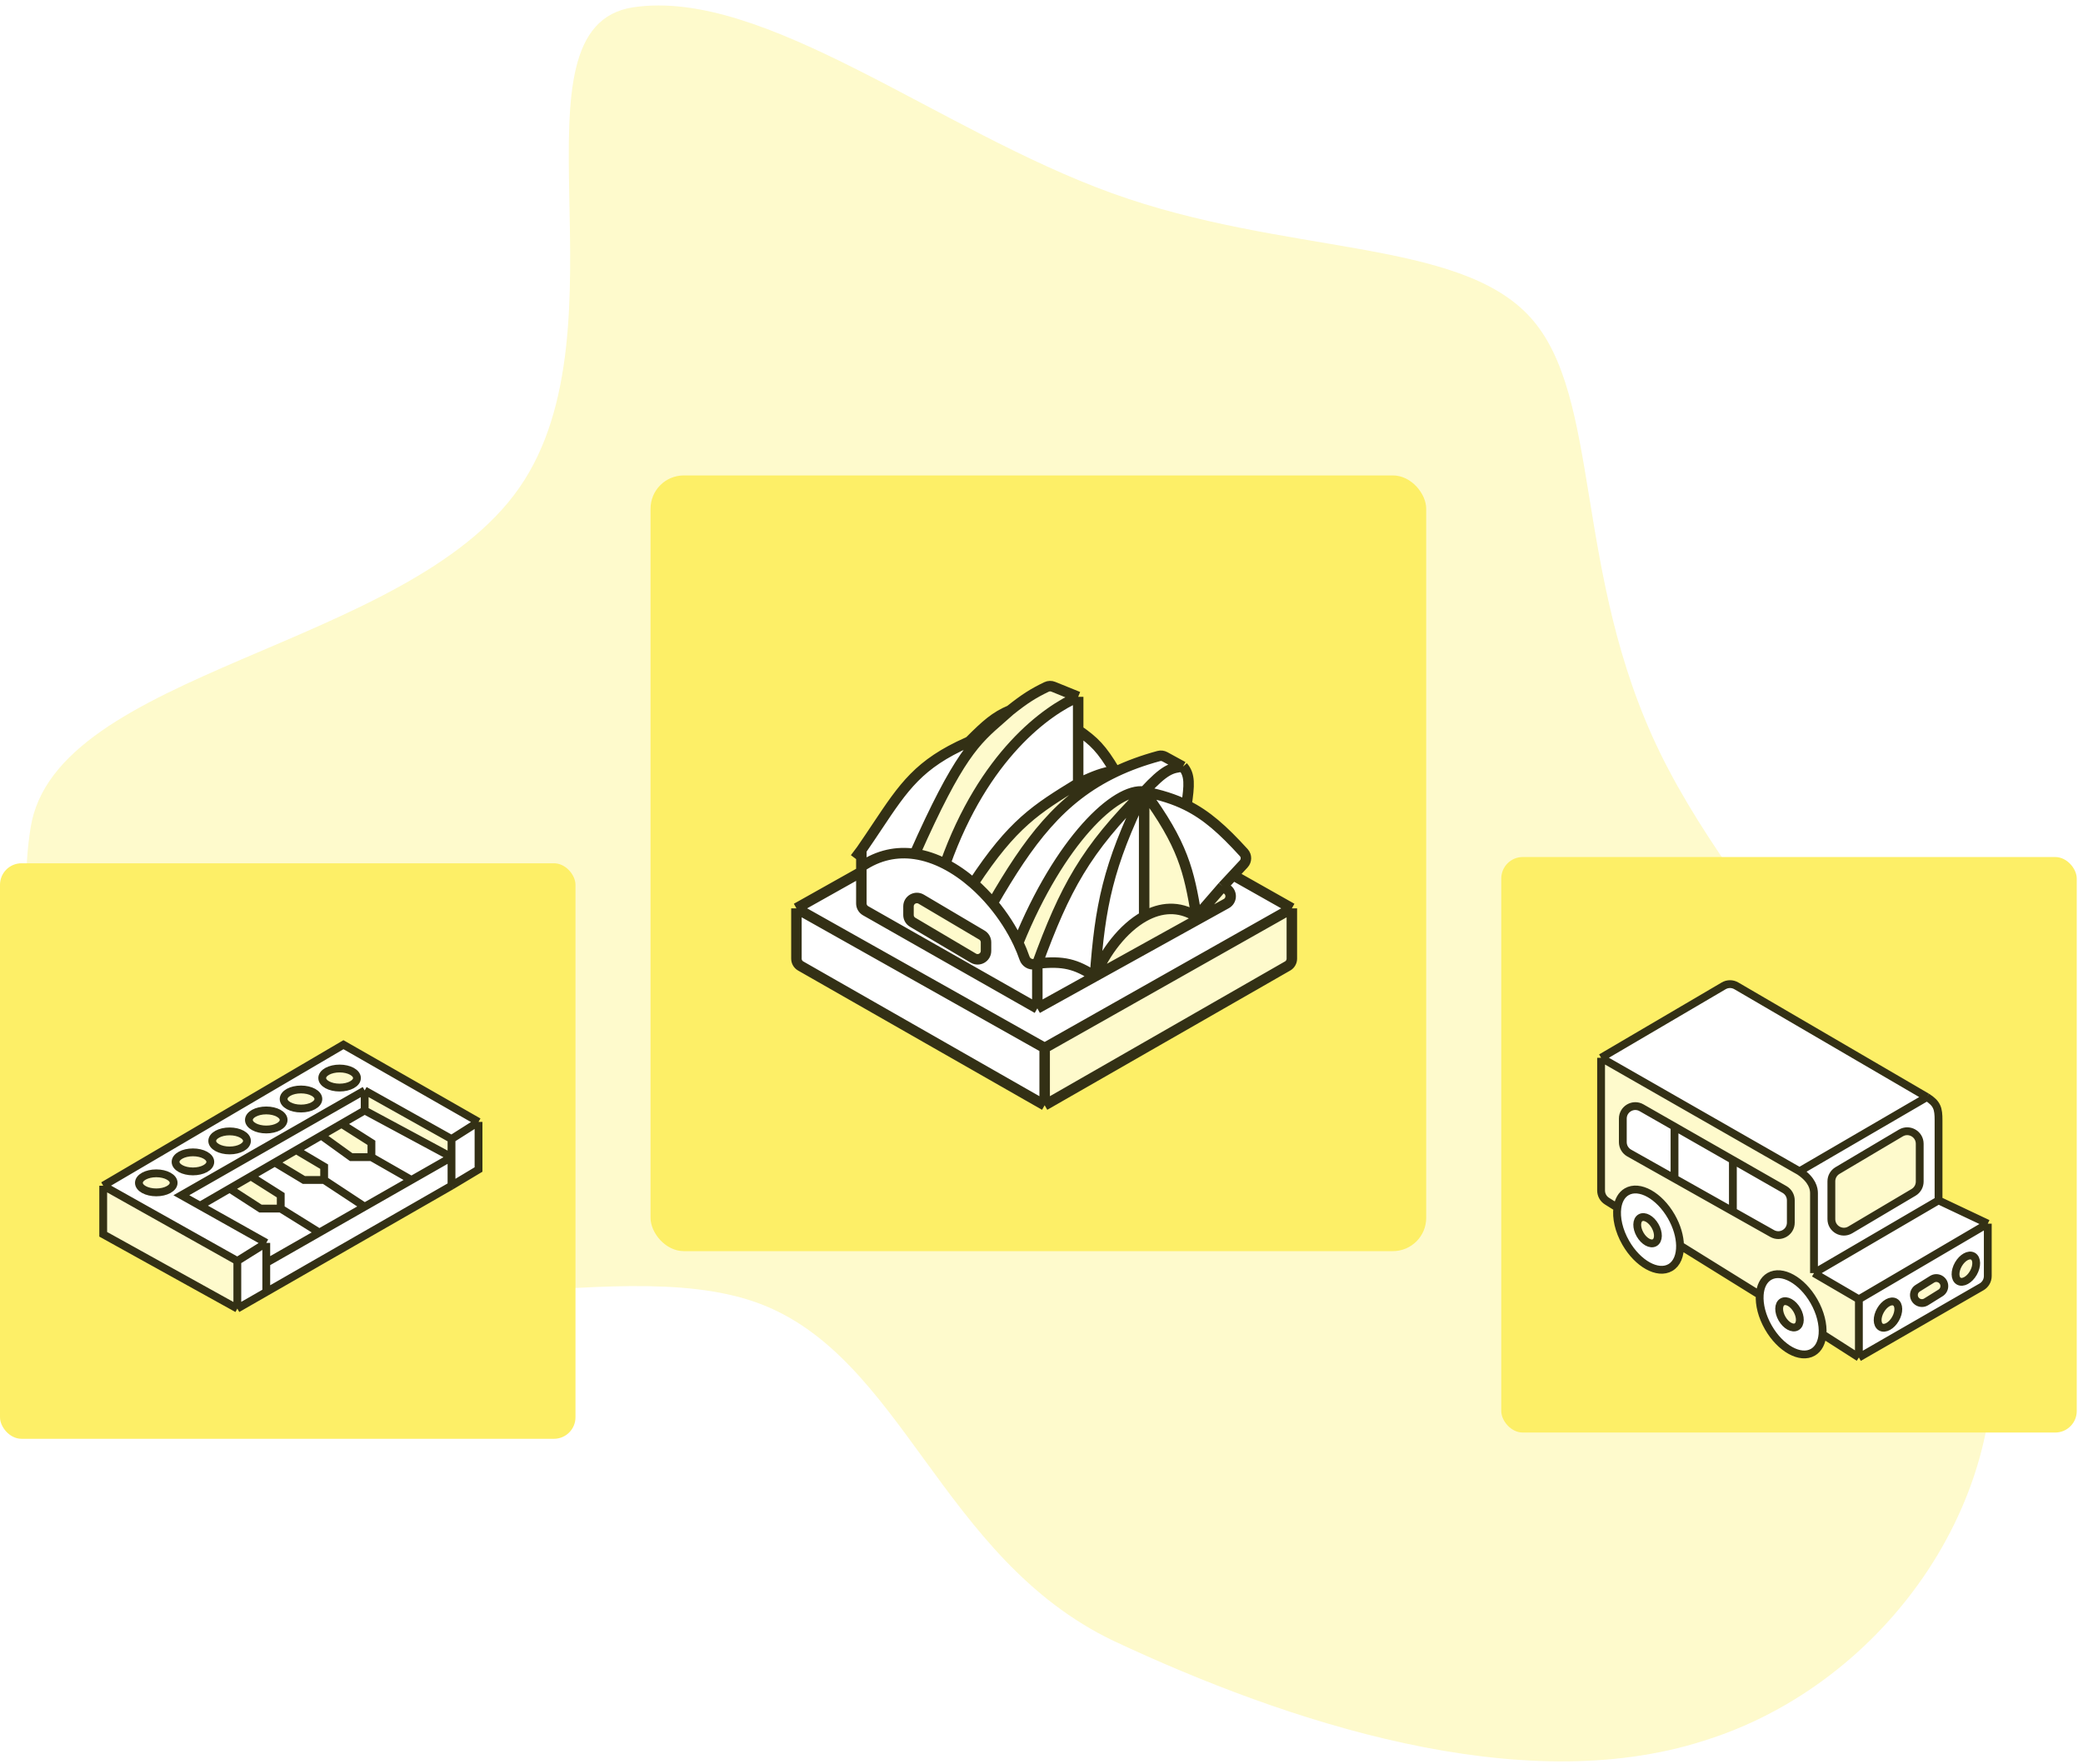 <svg width="333" height="282" viewBox="0 0 333 282" fill="none" xmlns="http://www.w3.org/2000/svg">
<path d="M35.881 200.17C14.72 184.902 0.893 157.267 4.888 132.359C8.791 107.153 65.046 103.738 83 78C100.954 52.261 80.309 4.29 101.246 1.165C122.184 -1.96 150.071 20.893 177.792 30.891C205.512 40.888 233.066 38.031 244.606 50.681C256.146 63.331 251.374 91.58 265.371 120.307C279.369 149.034 312.136 178.238 317.699 208.233C323.262 238.228 301.816 269.117 272.422 278.254C243.12 287.689 205.675 275.269 178.03 262.308C150.293 249.048 144.313 216.636 121 208.233C97.687 199.831 57.237 215.541 35.881 200.17Z" fill="#FEFACC"/>
<rect x="104" y="76" width="124" height="124" rx="5.32" fill="#FDEF67"/>
<g filter="url(#filter0_d_5405_38798)">
<path d="M163.789 147.8C164.017 148.466 164.693 148.886 165.383 148.749L165.833 148.659C170.224 136.681 173.547 130.437 182.912 121.179C178.391 120.512 169.425 128.986 162.779 145.328C163.17 146.155 163.509 146.983 163.789 147.8Z" fill="#FEFACC"/>
<path d="M172.363 119.846C165.652 123.962 161.891 126.275 155.601 135.835C156.704 136.798 157.742 137.865 158.694 138.999C164.402 129.145 169.459 122.229 178.314 118.014L178.224 117.848C176.166 118.165 175.04 118.663 172.92 119.6C172.742 119.679 172.557 119.761 172.363 119.846Z" fill="#FEFACC"/>
<path d="M172.363 106.022C167.34 108.188 157.293 115.349 151.098 132.737C152.677 133.547 154.192 134.606 155.601 135.835C161.891 126.275 165.652 123.962 172.363 119.846V111.352V106.022Z" fill="white"/>
<path d="M168.383 104.41C168.038 104.27 167.65 104.279 167.314 104.439C165.263 105.421 163.866 106.283 161.479 108.188C160.938 108.677 160.427 109.122 159.935 109.55C155.919 113.047 153.246 115.374 146.242 131.136C147.896 131.373 149.529 131.933 151.098 132.737C157.293 115.349 167.34 108.188 172.363 106.022L168.383 104.41Z" fill="#FEFACC"/>
<path d="M137.702 130.505V133.17C140.474 131.275 143.391 130.728 146.242 131.136C153.246 115.374 155.919 113.047 159.935 109.55C160.427 109.122 160.938 108.677 161.479 108.188C159.116 109.184 157.665 110.471 155.129 113.004C155.011 113.122 154.867 113.22 154.713 113.288C146.911 116.746 144.482 120.388 140.212 126.79C139.448 127.935 138.625 129.169 137.702 130.505Z" fill="white"/>
<path fill-rule="evenodd" clip-rule="evenodd" d="M165.833 155.821V148.659L165.383 148.749C164.693 148.886 164.017 148.466 163.789 147.8C163.509 146.983 163.17 146.155 162.779 145.328C161.747 143.147 160.35 140.972 158.694 138.999C157.742 137.865 156.704 136.798 155.601 135.835C154.192 134.606 152.677 133.547 151.098 132.737C149.529 131.933 147.896 131.373 146.242 131.136C143.391 130.728 140.474 131.275 137.702 133.17V134.003V139.051C137.702 139.534 137.961 139.979 138.381 140.218L165.833 155.821ZM156.969 144.106C157.377 144.347 157.628 144.787 157.628 145.261V146.639C157.628 147.678 156.497 148.324 155.602 147.794L145.896 142.054C145.488 141.812 145.237 141.373 145.237 140.898V139.521C145.237 138.481 146.368 137.836 147.263 138.365L156.969 144.106Z" fill="white"/>
<path d="M155.602 147.794C156.497 148.324 157.628 147.678 157.628 146.639V145.261C157.628 144.787 157.377 144.347 156.969 144.106L147.263 138.365C146.368 137.836 145.237 138.481 145.237 139.521V140.898C145.237 141.373 145.488 141.812 145.896 142.054L155.602 147.794Z" fill="#FEFACC"/>
<path d="M127.321 139.832L167.005 162.15L206.522 139.832L197.145 134.536L195.47 136.335L196.14 136.779C196.979 137.335 196.93 138.583 196.049 139.072L186.512 144.358L175.042 150.716L165.833 155.821L138.381 140.218C137.961 139.979 137.702 139.534 137.702 139.051V134.003L127.321 139.832Z" fill="white"/>
<path d="M167.005 171.31V162.15L127.321 139.832V147.88C127.321 148.362 127.579 148.807 127.998 149.046L167.005 171.31Z" fill="white"/>
<path d="M167.005 162.15V171.31L205.847 149.046C206.264 148.807 206.522 148.362 206.522 147.881V139.832L167.005 162.15Z" fill="#FEFACC"/>
<path d="M165.833 148.659V155.821L175.042 150.716C172.016 148.757 170.056 148.193 165.833 148.659Z" fill="white"/>
<path d="M196.049 139.072C196.93 138.583 196.979 137.335 196.14 136.779L195.47 136.335L191.284 141.164C188.456 139.377 185.538 139.664 182.912 141.13C179.537 143.013 176.643 146.843 175.042 150.716L186.512 144.358L196.049 139.072Z" fill="#FEFACC"/>
<path d="M191.284 141.164L195.47 136.335L197.145 134.536L198.823 132.733C199.296 132.225 199.304 131.441 198.838 130.928C195.513 127.277 192.879 124.928 189.68 123.344C187.729 122.377 185.568 121.696 182.912 121.179C189.127 129.643 190.079 133.822 191.284 141.164Z" fill="white"/>
<path fill-rule="evenodd" clip-rule="evenodd" d="M189.68 123.344C190.146 120.146 190.275 118.508 189.108 117.181L186.226 115.605C185.926 115.441 185.574 115.397 185.244 115.486C182.686 116.182 180.395 117.023 178.314 118.014C169.459 122.229 164.402 129.145 158.694 138.999C160.35 140.972 161.747 143.147 162.779 145.328C169.425 128.986 178.391 120.512 182.912 121.179C173.547 130.437 170.224 136.681 165.833 148.659C170.056 148.193 172.016 148.757 175.042 150.716C176.643 146.843 179.537 143.013 182.912 141.13V121.179C185.568 121.696 187.729 122.377 189.68 123.344ZM172.363 111.352C174.92 113.129 176.107 114.29 178.224 117.848C176.166 118.165 175.04 118.663 172.92 119.6C172.742 119.679 172.557 119.761 172.363 119.846V111.352Z" fill="white"/>
<path d="M191.284 141.164C190.079 133.822 189.127 129.643 182.912 121.179V141.13C185.538 139.664 188.456 139.377 191.284 141.164Z" fill="#FEFACC"/>
<path d="M167.005 171.31V162.15M167.005 171.31L127.998 149.046C127.579 148.807 127.321 148.362 127.321 147.88V139.832M167.005 171.31L205.847 149.046C206.264 148.807 206.522 148.362 206.522 147.881V139.832M167.005 162.15L127.321 139.832M167.005 162.15L206.522 139.832M127.321 139.832L137.702 134.003M206.522 139.832L197.145 134.536M165.833 155.821V148.659M165.833 155.821L138.381 140.218C137.961 139.979 137.702 139.534 137.702 139.051V134.003M165.833 155.821L175.042 150.716M165.833 148.659C170.056 148.193 172.016 148.757 175.042 150.716M165.833 148.659L165.383 148.749C164.693 148.886 164.017 148.466 163.789 147.8C163.509 146.983 163.17 146.155 162.779 145.328M165.833 148.659C170.224 136.681 173.547 130.437 182.912 121.179M195.47 136.335L196.14 136.779C196.979 137.335 196.93 138.583 196.049 139.072L186.512 144.358L175.042 150.716M195.47 136.335L191.284 141.164M195.47 136.335L197.145 134.536M191.284 141.164C190.079 133.822 189.127 129.643 182.912 121.179M191.284 141.164C188.456 139.377 185.538 139.664 182.912 141.13M175.042 150.716C176.643 146.843 179.537 143.013 182.912 141.13M175.042 150.716C175.86 139.484 177.105 133.078 182.912 121.179M137.702 133.17V130.505M137.702 133.17C140.474 131.275 143.391 130.728 146.242 131.136M137.702 133.17V134.003M137.702 130.505L136.698 131.838M137.702 130.505C138.625 129.169 139.448 127.935 140.212 126.79C144.482 120.388 146.911 116.746 154.713 113.288C154.867 113.22 155.011 113.122 155.129 113.004C157.665 110.471 159.116 109.184 161.479 108.188M162.779 145.328C169.425 128.986 178.391 120.512 182.912 121.179M162.779 145.328C161.747 143.147 160.35 140.972 158.694 138.999M182.912 121.179C185.568 121.696 187.729 122.377 189.68 123.344M182.912 121.179C186.228 117.59 187.301 117.351 189.108 117.181M182.912 121.179V141.13M161.479 108.188C163.866 106.283 165.263 105.421 167.314 104.439C167.65 104.279 168.038 104.27 168.383 104.41L172.363 106.022M161.479 108.188C160.938 108.677 160.427 109.122 159.935 109.55C155.919 113.047 153.246 115.374 146.242 131.136M172.363 106.022C167.34 108.188 157.293 115.349 151.098 132.737M172.363 106.022V111.352M151.098 132.737C149.529 131.933 147.896 131.373 146.242 131.136M151.098 132.737C152.677 133.547 154.192 134.606 155.601 135.835M155.601 135.835C161.891 126.275 165.652 123.962 172.363 119.846M155.601 135.835C156.704 136.798 157.742 137.865 158.694 138.999M172.363 119.846V111.352M172.363 119.846C172.557 119.761 172.742 119.679 172.92 119.6C175.04 118.663 176.166 118.165 178.224 117.848M172.363 111.352C174.92 113.129 176.107 114.29 178.224 117.848M178.224 117.848L178.314 118.014M189.108 117.181L186.226 115.605C185.926 115.441 185.574 115.397 185.244 115.486C182.686 116.182 180.395 117.023 178.314 118.014M189.108 117.181C190.275 118.508 190.146 120.146 189.68 123.344M189.68 123.344C192.879 124.928 195.513 127.277 198.838 130.928C199.304 131.441 199.296 132.225 198.823 132.733L197.145 134.536M158.694 138.999C164.402 129.145 169.459 122.229 178.314 118.014M147.263 138.365L156.969 144.106C157.377 144.347 157.628 144.787 157.628 145.261V146.639C157.628 147.678 156.497 148.324 155.602 147.794L145.896 142.054C145.488 141.812 145.237 141.373 145.237 140.898V139.521C145.237 138.481 146.368 137.836 147.263 138.365Z" stroke="#333015" stroke-width="1.678"/>
</g>
<rect y="138" width="92" height="92" rx="3.44" fill="#FDEF67"/>
<g filter="url(#filter1_d_5405_38798)">
<path d="M16.5 193.308L37.94 205.187V197.572L16.5 185.541V193.308Z" fill="#FEFACC"/>
<path d="M57.066 168.331C57.066 169.172 55.822 169.854 54.289 169.854C52.756 169.854 51.513 169.172 51.513 168.331C51.513 167.489 52.756 166.808 54.289 166.808C55.822 166.808 57.066 167.489 57.066 168.331Z" fill="#FEFACC"/>
<path d="M50.896 171.681C50.896 172.522 49.653 173.204 48.12 173.204C46.586 173.204 45.343 172.522 45.343 171.681C45.343 170.84 46.586 170.158 48.12 170.158C49.653 170.158 50.896 170.84 50.896 171.681Z" fill="#FEFACC"/>
<path d="M45.343 175.032C45.343 175.873 44.1 176.555 42.567 176.555C41.033 176.555 39.791 175.873 39.791 175.032C39.791 174.191 41.033 173.509 42.567 173.509C44.1 173.509 45.343 174.191 45.343 175.032Z" fill="#FEFACC"/>
<path d="M39.482 178.382C39.482 179.224 38.239 179.905 36.706 179.905C35.172 179.905 33.929 179.224 33.929 178.382C33.929 177.541 35.172 176.859 36.706 176.859C38.239 176.859 39.482 177.541 39.482 178.382Z" fill="#FEFACC"/>
<path d="M33.621 181.733C33.621 182.574 32.378 183.256 30.845 183.256C29.311 183.256 28.068 182.574 28.068 181.733C28.068 180.892 29.311 180.21 30.845 180.21C32.378 180.21 33.621 180.892 33.621 181.733Z" fill="#FEFACC"/>
<path d="M27.76 185.084C27.76 185.925 26.517 186.607 24.983 186.607C23.45 186.607 22.207 185.925 22.207 185.084C22.207 184.243 23.45 183.561 24.983 183.561C26.517 183.561 27.76 184.243 27.76 185.084Z" fill="#FEFACC"/>
<path d="M72.181 178.078L58.3 170.31V173.509L72.181 180.972V178.078Z" fill="#FEFACC"/>
<path d="M59.379 180.972V178.687L54.598 175.651L51.359 177.525L56.14 180.972H59.379Z" fill="#FEFACC"/>
<path d="M51.821 184.627V182.495L47.348 179.846L43.928 181.825L48.582 184.627H51.821Z" fill="#FEFACC"/>
<path fill-rule="evenodd" clip-rule="evenodd" d="M54.906 163L16.5 185.541L37.94 197.572V205.187L42.567 202.533L72.181 185.541L76.5 182.951V175.336L54.906 163ZM27.76 185.084C27.76 185.925 26.517 186.607 24.983 186.607C23.45 186.607 22.207 185.925 22.207 185.084C22.207 184.243 23.45 183.561 24.983 183.561C26.517 183.561 27.76 184.243 27.76 185.084ZM30.845 183.256C32.378 183.256 33.621 182.574 33.621 181.733C33.621 180.892 32.378 180.21 30.845 180.21C29.311 180.21 28.068 180.892 28.068 181.733C28.068 182.574 29.311 183.256 30.845 183.256ZM39.482 178.382C39.482 179.224 38.239 179.905 36.706 179.905C35.172 179.905 33.929 179.224 33.929 178.382C33.929 177.541 35.172 176.859 36.706 176.859C38.239 176.859 39.482 177.541 39.482 178.382ZM42.567 176.555C44.1 176.555 45.343 175.873 45.343 175.032C45.343 174.191 44.1 173.509 42.567 173.509C41.033 173.509 39.791 174.191 39.791 175.032C39.791 175.873 41.033 176.555 42.567 176.555ZM50.896 171.681C50.896 172.522 49.653 173.204 48.12 173.204C46.586 173.204 45.343 172.522 45.343 171.681C45.343 170.84 46.586 170.158 48.12 170.158C49.653 170.158 50.896 170.84 50.896 171.681ZM54.289 169.854C55.822 169.854 57.066 169.172 57.066 168.331C57.066 167.489 55.822 166.808 54.289 166.808C52.756 166.808 51.513 167.489 51.513 168.331C51.513 169.172 52.756 169.854 54.289 169.854ZM72.181 178.078L58.3 170.31V173.509L72.181 180.972V178.078ZM59.379 178.687V180.972H56.14L51.359 177.525L54.598 175.651L59.379 178.687ZM51.821 184.627V182.495L47.348 179.846L43.928 181.825L48.582 184.627H51.821ZM40.099 184.041L44.88 187.064V189.196H41.641L36.706 186.004L40.099 184.041Z" fill="white"/>
<path d="M44.88 187.064L40.099 184.041L36.706 186.004L41.641 189.196H44.88V187.064Z" fill="#FEFACC"/>
<path d="M16.5 185.541L54.906 163L76.5 175.336M16.5 185.541V193.308L37.94 205.187M16.5 185.541L37.94 197.572M76.5 175.336L72.181 178.078M76.5 175.336V182.951L72.181 185.541M72.181 178.078L58.3 170.31M72.181 178.078V180.972M72.181 185.541L42.567 202.533M72.181 185.541V180.972M37.94 205.187V197.572M37.94 205.187L42.567 202.533M37.94 197.572L42.567 194.679M42.567 194.679L31.98 188.739M42.567 194.679V197.877M42.567 202.533V197.877M58.3 170.31L28.994 187.064L31.98 188.739M58.3 170.31V173.509M72.181 180.972L58.3 173.509M72.181 180.972L65.778 184.627M58.3 173.509L54.598 175.651M31.98 188.739L36.706 186.004M42.567 197.877L51.05 193.034M51.05 193.034L44.88 189.196M51.05 193.034L58.3 188.896M44.88 189.196V187.064L40.099 184.041M44.88 189.196H41.641L36.706 186.004M40.099 184.041L36.706 186.004M40.099 184.041L43.928 181.825M58.3 188.896L51.821 184.627M58.3 188.896L65.778 184.627M51.821 184.627V182.495L47.348 179.846M51.821 184.627H48.582L43.928 181.825M47.348 179.846L51.359 177.525M47.348 179.846L43.928 181.825M65.778 184.627L59.379 180.972M59.379 180.972V178.687L54.598 175.651M59.379 180.972H56.14L51.359 177.525M54.598 175.651L51.359 177.525M50.896 171.681C50.896 172.522 49.653 173.204 48.12 173.204C46.586 173.204 45.343 172.522 45.343 171.681C45.343 170.84 46.586 170.158 48.12 170.158C49.653 170.158 50.896 170.84 50.896 171.681ZM45.343 175.032C45.343 175.873 44.1 176.555 42.567 176.555C41.033 176.555 39.791 175.873 39.791 175.032C39.791 174.191 41.033 173.509 42.567 173.509C44.1 173.509 45.343 174.191 45.343 175.032ZM39.482 178.382C39.482 179.224 38.239 179.905 36.706 179.905C35.172 179.905 33.929 179.224 33.929 178.382C33.929 177.541 35.172 176.859 36.706 176.859C38.239 176.859 39.482 177.541 39.482 178.382ZM33.621 181.733C33.621 182.574 32.378 183.256 30.845 183.256C29.311 183.256 28.068 182.574 28.068 181.733C28.068 180.892 29.311 180.21 30.845 180.21C32.378 180.21 33.621 180.892 33.621 181.733ZM27.76 185.084C27.76 185.925 26.517 186.607 24.983 186.607C23.45 186.607 22.207 185.925 22.207 185.084C22.207 184.243 23.45 183.561 24.983 183.561C26.517 183.561 27.76 184.243 27.76 185.084ZM57.066 168.331C57.066 169.172 55.822 169.854 54.289 169.854C52.756 169.854 51.513 169.172 51.513 168.331C51.513 167.489 52.756 166.808 54.289 166.808C55.822 166.808 57.066 167.489 57.066 168.331Z" stroke="#333015" stroke-width="1.25"/>
</g>
<rect x="240" y="137" width="92" height="92" rx="3.44" fill="#FDEF67"/>
<g filter="url(#filter2_d_5405_38798)">
<path d="M285.283 186.145C285.906 186.501 286.29 187.164 286.29 187.882V191.44C286.29 192.97 284.642 193.933 283.309 193.183L277.029 189.648L267.697 184.395L260.452 180.318C259.822 179.963 259.433 179.297 259.433 178.575V174.819C259.433 173.283 261.092 172.32 262.425 173.082L267.697 176.095L277.029 181.428L285.283 186.145Z" fill="white"/>
<path fill-rule="evenodd" clip-rule="evenodd" d="M255.96 165.093V186.31C255.96 187 256.315 187.641 256.9 188.006L258.565 189.047C258.727 187.903 259.226 186.989 260.061 186.505C262.07 185.34 265.259 187.108 267.182 190.455C268.087 192.03 268.551 193.673 268.579 195.093L281.319 203C281.409 201.662 281.924 200.582 282.859 200.04C284.868 198.875 288.056 200.643 289.98 203.99C291.027 205.812 291.483 207.725 291.358 209.279L297.172 213V203.698L289.995 199.512V186.721C289.995 186.023 289.763 184.628 287.679 183.233L255.96 165.093ZM285.283 186.145C285.906 186.501 286.29 187.164 286.29 187.882V191.44C286.29 192.97 284.642 193.933 283.309 193.183L277.029 189.648L267.697 184.395L260.452 180.318C259.822 179.963 259.433 179.297 259.433 178.575V174.819C259.433 173.283 261.092 172.32 262.425 173.082L267.697 176.095L277.029 181.428L285.283 186.145Z" fill="#FEFACC"/>
<path d="M306.576 201.926C306.199 202.16 305.97 202.572 305.97 203.016V203.016C305.97 204.023 307.077 204.638 307.932 204.106L310.226 202.679C310.603 202.445 310.832 202.033 310.832 201.589V201.589C310.832 200.582 309.726 199.967 308.871 200.499L306.576 201.926Z" fill="#FEFACC"/>
<path d="M303.017 206.838C302.386 207.936 301.34 208.516 300.681 208.134C300.022 207.751 299.999 206.551 300.63 205.453C301.261 204.355 302.307 203.775 302.966 204.157C303.626 204.54 303.648 205.74 303.017 206.838Z" fill="#FEFACC"/>
<path d="M315.468 199.495C314.837 200.593 313.791 201.174 313.132 200.791C312.473 200.409 312.45 199.209 313.081 198.111C313.712 197.013 314.758 196.433 315.417 196.815C316.077 197.197 316.099 198.397 315.468 199.495Z" fill="#FEFACC"/>
<path fill-rule="evenodd" clip-rule="evenodd" d="M287.679 183.233L255.96 165.093L275.557 153.592C276.18 153.226 276.952 153.225 277.577 153.59L308.054 171.372C309.713 172.419 309.906 173.233 309.906 175.093V187.884L317.778 191.605V199.983C317.778 200.699 317.396 201.36 316.776 201.716L297.172 213V203.698L289.995 199.512V186.721C289.995 186.023 289.763 184.628 287.679 183.233ZM303.017 206.838C302.386 207.936 301.34 208.516 300.681 208.134C300.022 207.751 299.999 206.551 300.63 205.453C301.261 204.355 302.307 203.775 302.966 204.157C303.626 204.54 303.648 205.74 303.017 206.838ZM307.932 204.106C307.077 204.638 305.97 204.023 305.97 203.016V203.016C305.97 202.572 306.199 202.16 306.576 201.926L308.871 200.499C309.726 199.967 310.832 200.582 310.832 201.589V201.589C310.832 202.033 310.603 202.445 310.226 202.679L307.932 204.106ZM315.468 199.495C314.837 200.593 313.791 201.174 313.132 200.791C312.473 200.409 312.45 199.209 313.081 198.111C313.712 197.013 314.758 196.433 315.417 196.815C316.077 197.197 316.099 198.397 315.468 199.495ZM295.793 192.605C294.46 193.396 292.773 192.435 292.773 190.885V184.837C292.773 184.131 293.146 183.477 293.753 183.117L303.876 177.116C305.21 176.325 306.896 177.286 306.896 178.836V184.884C306.896 185.59 306.524 186.244 305.916 186.604L295.793 192.605Z" fill="white"/>
<path d="M293.753 183.117C293.146 183.477 292.773 184.131 292.773 184.837V190.885C292.773 192.435 294.46 193.396 295.793 192.605L305.916 186.604C306.524 186.244 306.896 185.59 306.896 184.884V178.836C306.896 177.286 305.21 176.325 303.876 177.116L293.753 183.117Z" fill="#FEFACC"/>
<path fill-rule="evenodd" clip-rule="evenodd" d="M291.358 209.279C291.483 207.725 291.027 205.812 289.98 203.99C288.056 200.643 284.868 198.875 282.859 200.04C281.924 200.582 281.409 201.662 281.319 203C281.216 204.539 281.674 206.419 282.704 208.209C284.627 211.556 287.815 213.325 289.825 212.159C290.74 211.628 291.253 210.58 291.358 209.279ZM287.223 208.089C287.882 207.707 287.905 206.507 287.274 205.409C286.642 204.311 285.596 203.731 284.937 204.113C284.278 204.495 284.255 205.695 284.886 206.793C285.517 207.891 286.563 208.472 287.223 208.089Z" fill="white"/>
<path d="M287.274 205.409C287.905 206.507 287.882 207.707 287.223 208.089C286.563 208.472 285.517 207.891 284.886 206.793C284.255 205.695 284.278 204.495 284.937 204.113C285.596 203.731 286.642 204.311 287.274 205.409Z" fill="#FEFACC"/>
<path fill-rule="evenodd" clip-rule="evenodd" d="M268.579 195.093C268.551 193.673 268.087 192.03 267.182 190.455C265.259 187.108 262.07 185.34 260.061 186.505C259.226 186.989 258.727 187.903 258.565 189.047C258.338 190.655 258.782 192.718 259.906 194.675C261.83 198.021 265.018 199.79 267.027 198.625C268.091 198.008 268.611 196.692 268.579 195.093ZM264.533 194.645C265.192 194.263 265.215 193.063 264.584 191.965C263.953 190.867 262.906 190.287 262.247 190.669C261.588 191.051 261.565 192.251 262.196 193.349C262.828 194.447 263.874 195.028 264.533 194.645Z" fill="white"/>
<path d="M264.584 191.965C265.215 193.063 265.192 194.263 264.533 194.645C263.874 195.028 262.828 194.447 262.196 193.349C261.565 192.251 261.588 191.051 262.247 190.669C262.906 190.287 263.953 190.867 264.584 191.965Z" fill="#FEFACC"/>
<path d="M255.96 165.093V186.31C255.96 187 256.315 187.641 256.9 188.006L258.565 189.047M255.96 165.093L287.679 183.233M255.96 165.093L275.557 153.592C276.18 153.226 276.952 153.225 277.577 153.59L308.054 171.372M287.679 183.233L308.054 171.372M287.679 183.233C289.763 184.628 289.995 186.023 289.995 186.721V199.512M308.054 171.372C309.713 172.419 309.906 173.233 309.906 175.093V187.884M309.906 187.884L289.995 199.512M309.906 187.884L317.778 191.605M289.995 199.512L297.172 203.698M297.172 203.698V213M297.172 203.698L317.778 191.605M297.172 213L316.776 201.716C317.396 201.36 317.778 200.699 317.778 199.983V191.605M297.172 213L291.358 209.279M277.029 189.648L283.309 193.183C284.642 193.933 286.29 192.97 286.29 191.44V187.882C286.29 187.164 285.906 186.501 285.283 186.145L277.029 181.428M277.029 189.648V181.428M277.029 189.648L267.697 184.395M277.029 181.428L267.697 176.095M267.697 184.395L260.452 180.318C259.822 179.963 259.433 179.297 259.433 178.575V174.819C259.433 173.283 261.092 172.32 262.425 173.082L267.697 176.095M267.697 184.395V176.095M291.358 209.279C291.483 207.725 291.027 205.812 289.98 203.99C288.056 200.643 284.868 198.875 282.859 200.04C281.924 200.582 281.409 201.662 281.319 203M291.358 209.279C291.253 210.58 290.74 211.628 289.825 212.159C287.815 213.325 284.627 211.556 282.704 208.209C281.674 206.419 281.216 204.539 281.319 203M281.319 203L268.579 195.093M268.579 195.093C268.551 193.673 268.087 192.03 267.182 190.455C265.259 187.108 262.07 185.34 260.061 186.505C259.226 186.989 258.727 187.903 258.565 189.047M268.579 195.093C268.611 196.692 268.091 198.008 267.027 198.625C265.018 199.79 261.83 198.021 259.906 194.675C258.782 192.718 258.338 190.655 258.565 189.047M264.584 191.965C265.215 193.063 265.192 194.263 264.533 194.645C263.874 195.028 262.828 194.447 262.196 193.349C261.565 192.251 261.588 191.051 262.247 190.669C262.906 190.287 263.953 190.867 264.584 191.965ZM287.274 205.409C287.905 206.507 287.882 207.707 287.223 208.089C286.563 208.472 285.517 207.891 284.886 206.793C284.255 205.695 284.278 204.495 284.937 204.113C285.596 203.731 286.642 204.311 287.274 205.409ZM303.017 206.838C302.386 207.936 301.34 208.516 300.681 208.134C300.022 207.751 299.999 206.551 300.63 205.453C301.261 204.355 302.307 203.775 302.966 204.157C303.626 204.54 303.648 205.74 303.017 206.838ZM315.468 199.495C314.837 200.593 313.791 201.174 313.132 200.791C312.473 200.409 312.45 199.209 313.081 198.111C313.712 197.013 314.758 196.433 315.417 196.815C316.077 197.197 316.099 198.397 315.468 199.495ZM306.896 178.836V184.884C306.896 185.59 306.524 186.244 305.916 186.604L295.793 192.605C294.46 193.396 292.773 192.435 292.773 190.885V184.837C292.773 184.131 293.146 183.477 293.753 183.117L303.876 177.116C305.21 176.325 306.896 177.286 306.896 178.836ZM310.832 201.589V201.589C310.832 202.033 310.603 202.445 310.226 202.679L307.932 204.106C307.077 204.638 305.97 204.023 305.97 203.016V203.016C305.97 202.572 306.199 202.16 306.576 201.926L308.871 200.499C309.726 199.967 310.832 200.582 310.832 201.589Z" stroke="#333015" stroke-width="1.25"/>
</g>
<defs>
<filter id="filter0_d_5405_38798" x="110.373" y="92.733" width="113.096" height="101.022" filterUnits="userSpaceOnUse" color-interpolation-filters="sRGB">
<feFlood flood-opacity="0" result="BackgroundImageFix"/>
<feColorMatrix in="SourceAlpha" type="matrix" values="0 0 0 0 0 0 0 0 0 0 0 0 0 0 0 0 0 0 127 0" result="hardAlpha"/>
<feOffset dy="5.37"/>
<feGaussianBlur stdDeviation="8.054"/>
<feComposite in2="hardAlpha" operator="out"/>
<feColorMatrix type="matrix" values="0 0 0 0 0 0 0 0 0 0 0 0 0 0 0 0 0 0 0.25 0"/>
<feBlend mode="normal" in2="BackgroundImageFix" result="effect1_dropShadow_5405_38798"/>
<feBlend mode="normal" in="SourceGraphic" in2="effect1_dropShadow_5405_38798" result="shape"/>
</filter>
<filter id="filter1_d_5405_38798" x="3.875" y="154.278" width="85.25" height="67.627" filterUnits="userSpaceOnUse" color-interpolation-filters="sRGB">
<feFlood flood-opacity="0" result="BackgroundImageFix"/>
<feColorMatrix in="SourceAlpha" type="matrix" values="0 0 0 0 0 0 0 0 0 0 0 0 0 0 0 0 0 0 127 0" result="hardAlpha"/>
<feOffset dy="4"/>
<feGaussianBlur stdDeviation="6"/>
<feComposite in2="hardAlpha" operator="out"/>
<feColorMatrix type="matrix" values="0 0 0 0 0 0 0 0 0 0 0 0 0 0 0 0 0 0 0.25 0"/>
<feBlend mode="normal" in2="BackgroundImageFix" result="effect1_dropShadow_5405_38798"/>
<feBlend mode="normal" in="SourceGraphic" in2="effect1_dropShadow_5405_38798" result="shape"/>
</filter>
<filter id="filter2_d_5405_38798" x="243.335" y="144.692" width="87.068" height="85.039" filterUnits="userSpaceOnUse" color-interpolation-filters="sRGB">
<feFlood flood-opacity="0" result="BackgroundImageFix"/>
<feColorMatrix in="SourceAlpha" type="matrix" values="0 0 0 0 0 0 0 0 0 0 0 0 0 0 0 0 0 0 127 0" result="hardAlpha"/>
<feOffset dy="4"/>
<feGaussianBlur stdDeviation="6"/>
<feComposite in2="hardAlpha" operator="out"/>
<feColorMatrix type="matrix" values="0 0 0 0 0 0 0 0 0 0 0 0 0 0 0 0 0 0 0.25 0"/>
<feBlend mode="normal" in2="BackgroundImageFix" result="effect1_dropShadow_5405_38798"/>
<feBlend mode="normal" in="SourceGraphic" in2="effect1_dropShadow_5405_38798" result="shape"/>
</filter>
</defs>
</svg>
